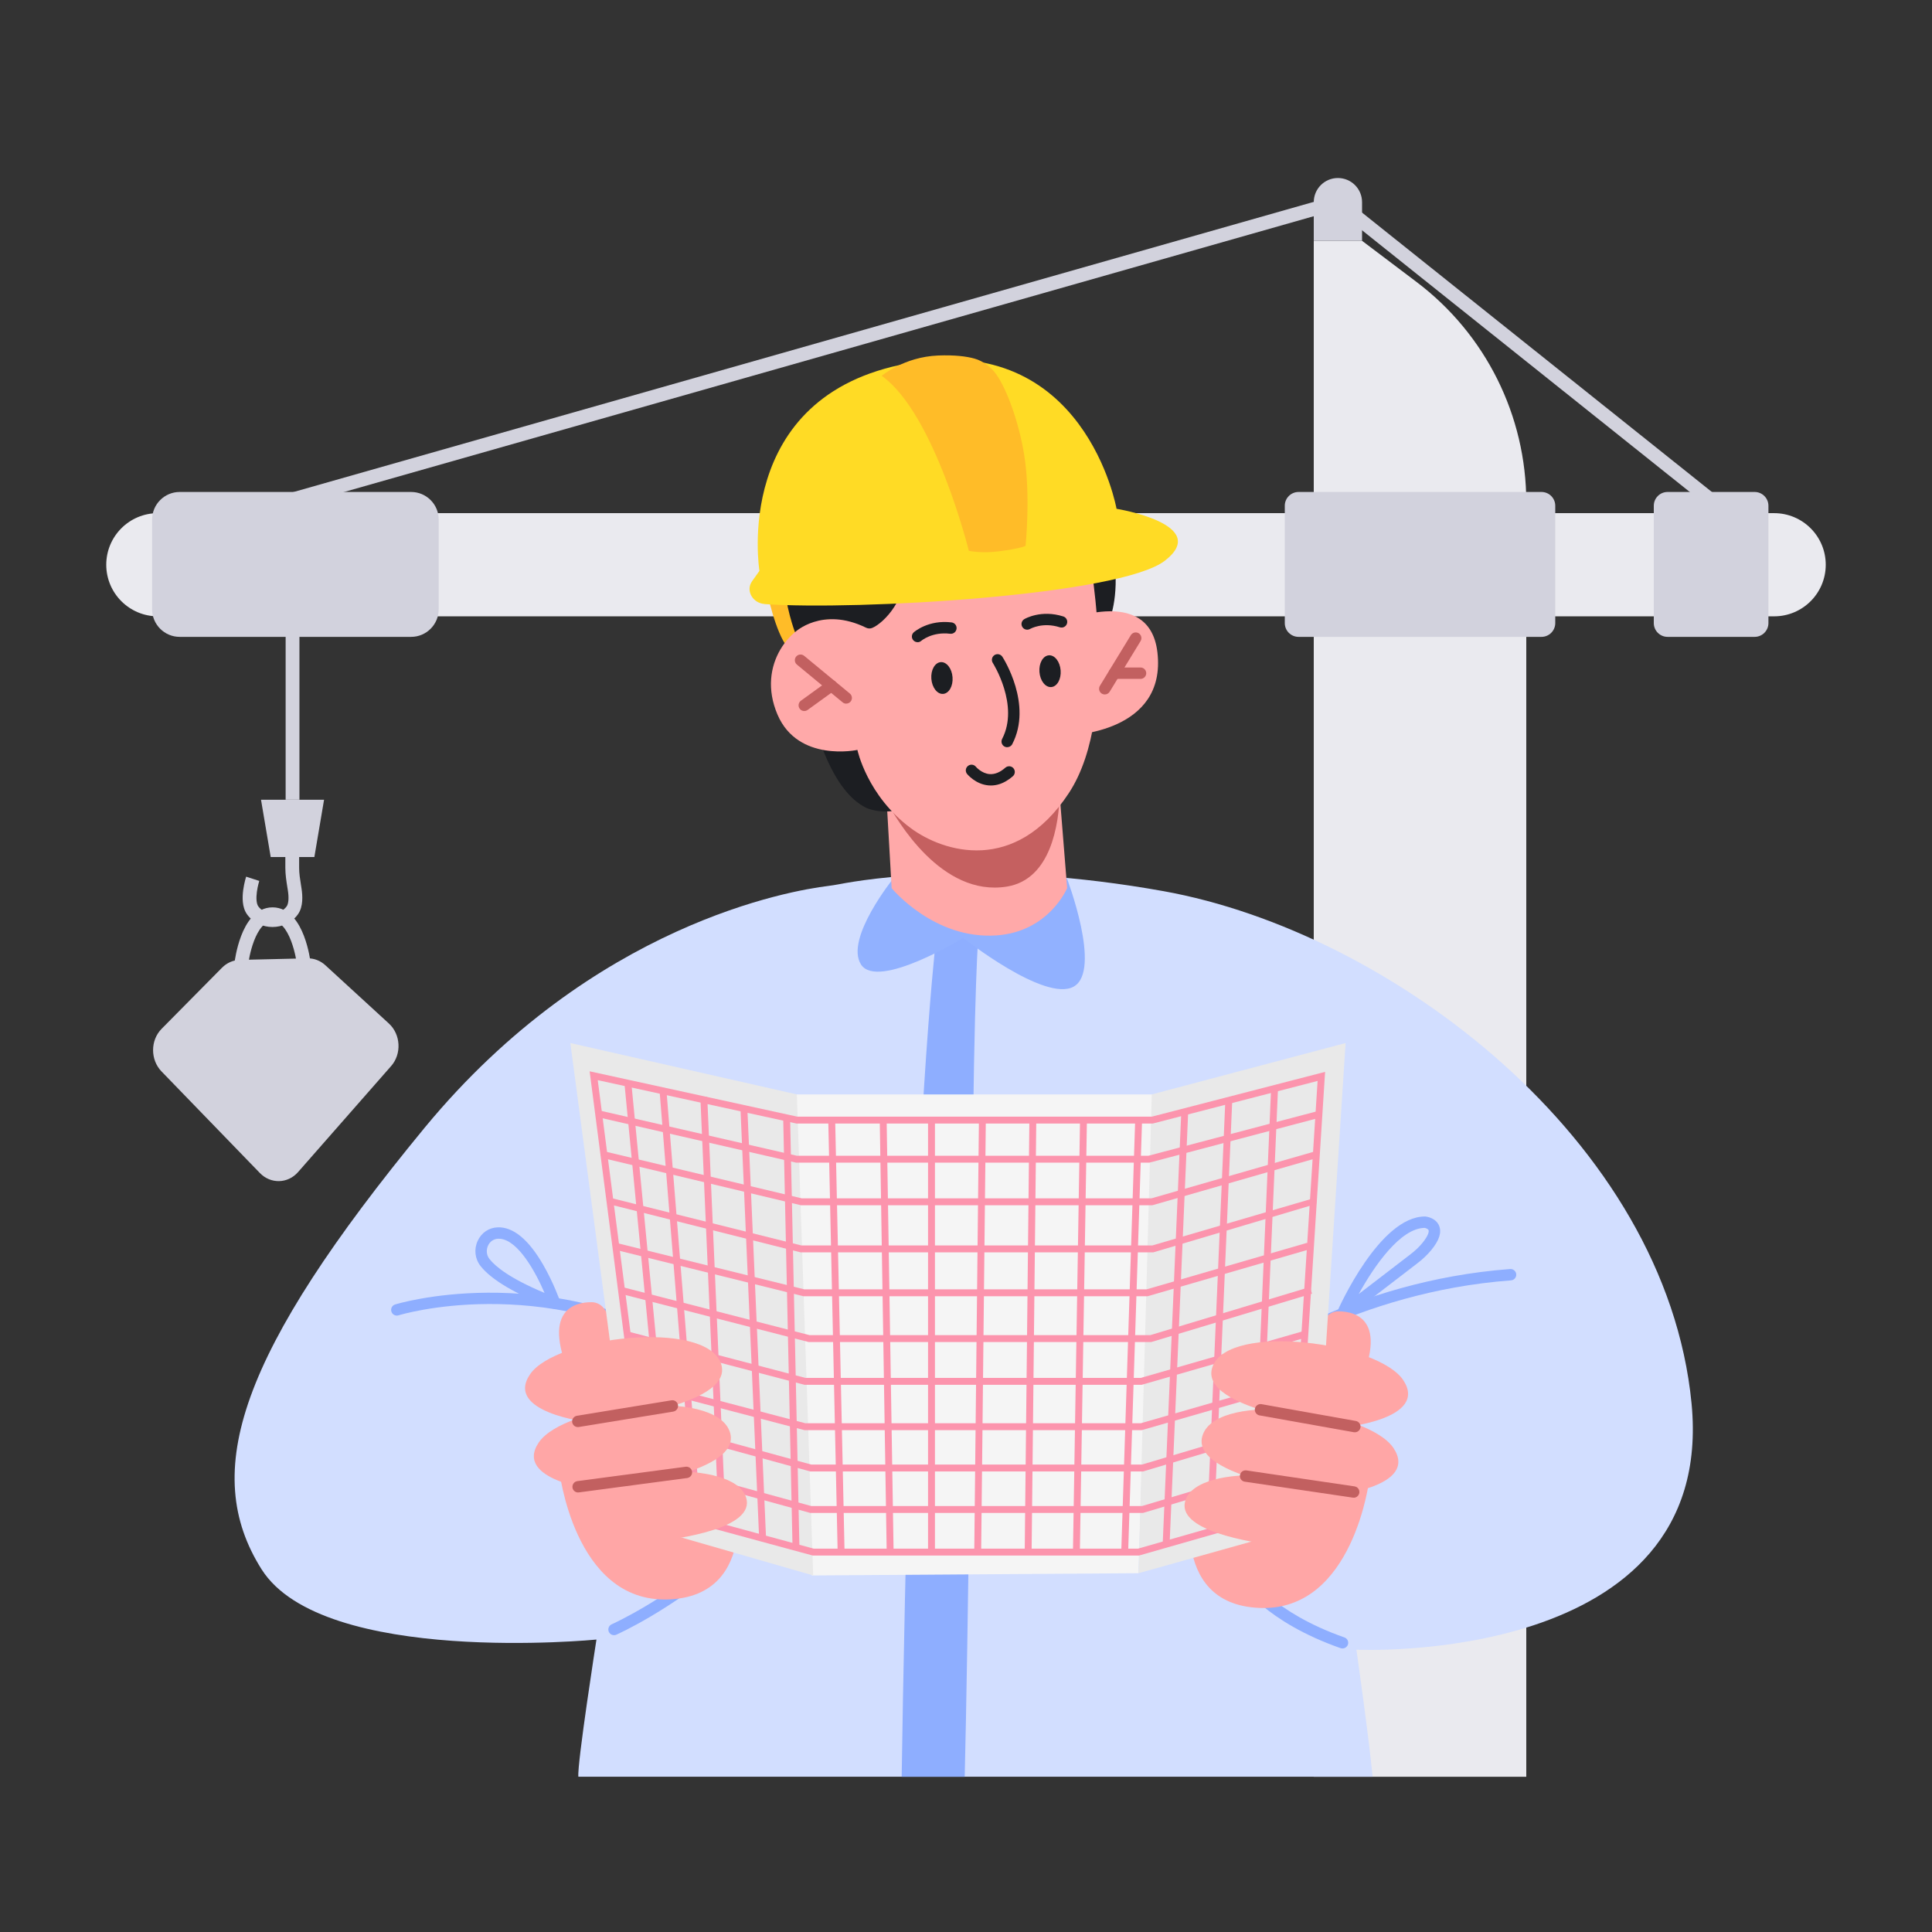 <svg width="400" height="400" viewBox="0 0 400 400" fill="none" xmlns="http://www.w3.org/2000/svg">
<rect x="0" y="0" width="400" height="400" fill="#333333" stroke="none"/>
<g clip-path="url(#clip0_9590_39374)">
<path fill-rule="evenodd" clip-rule="evenodd" d="M51.418 199.459C51.418 199.459 51.418 199.459 50 199.286C48.582 199.113 48.582 199.112 48.582 199.112L48.583 199.108L48.584 199.1L48.587 199.072C48.59 199.05 48.594 199.017 48.6 198.976C48.612 198.895 48.629 198.778 48.652 198.632C48.699 198.339 48.77 197.926 48.874 197.431C49.079 196.448 49.413 195.12 49.927 193.776C50.435 192.446 51.152 191.013 52.166 189.891C53.2 188.747 54.612 187.857 56.429 187.857C58.246 187.857 59.658 188.747 60.691 189.891C61.705 191.013 62.423 192.446 62.931 193.776C63.445 195.12 63.779 196.448 63.984 197.431C64.087 197.926 64.159 198.339 64.206 198.632C64.229 198.778 64.246 198.895 64.257 198.976C64.263 199.017 64.267 199.05 64.27 199.072L64.274 199.1L64.275 199.108L64.275 199.111C64.275 199.111 64.275 199.113 62.857 199.286C61.439 199.459 61.439 199.459 61.439 199.459L61.439 199.457L61.437 199.442L61.427 199.371C61.418 199.306 61.404 199.208 61.384 199.081C61.343 198.826 61.279 198.458 61.187 198.015C61.001 197.123 60.704 195.952 60.262 194.796C59.815 193.625 59.251 192.558 58.571 191.806C57.91 191.075 57.216 190.714 56.429 190.714C55.641 190.714 54.947 191.075 54.287 191.806C53.607 192.558 53.043 193.625 52.595 194.796C52.153 195.952 51.857 197.123 51.67 198.015C51.578 198.458 51.514 198.826 51.474 199.081C51.453 199.208 51.439 199.306 51.43 199.371L51.42 199.442L51.418 199.457L51.418 199.459Z" fill="#D2D2DD"/>
<path d="M33.453 213.014L45.956 200.364C46.954 199.354 48.262 198.775 49.63 198.738L63.626 198.411C64.997 198.382 66.335 198.888 67.377 199.857L80.514 211.904C82.973 214.165 83.198 218.192 80.977 220.718L61.708 242.668C59.589 245.089 56.039 245.171 53.8 242.856L33.442 221.831C31.11 219.42 31.109 215.391 33.453 213.014Z" fill="#D2D2DD"/>
<path fill-rule="evenodd" clip-rule="evenodd" d="M277.317 40.282L355.177 102.455L353.394 104.688L276.683 43.432L60.391 104.945L59.609 102.197L277.317 40.282Z" fill="#D2D2DD"/>
<path fill-rule="evenodd" clip-rule="evenodd" d="M59.138 165.576V114.549H61.995V165.576H59.138Z" fill="#D2D2DD"/>
<path fill-rule="evenodd" clip-rule="evenodd" d="M59.076 179.67V177.443H61.933V179.67C61.933 180.837 62.117 181.992 62.321 183.274C62.356 183.492 62.391 183.714 62.426 183.94C62.547 184.72 62.632 185.648 62.565 186.562C62.499 187.458 62.277 188.483 61.661 189.332C59.154 192.789 53.673 192.789 51.166 189.332C50.59 188.539 50.36 187.593 50.278 186.751C50.195 185.895 50.253 185.022 50.353 184.267C50.455 183.507 50.606 182.823 50.73 182.331C50.793 182.084 50.849 181.882 50.891 181.74C50.912 181.669 50.93 181.612 50.942 181.571L50.957 181.523L50.962 181.509L50.964 181.504L50.964 181.502C50.964 181.502 50.965 181.501 52.322 181.945C53.68 182.389 53.681 182.388 53.681 182.388L53.679 182.392L53.67 182.421C53.662 182.447 53.649 182.49 53.633 182.546C53.599 182.658 53.553 182.825 53.5 183.033C53.394 183.451 53.268 184.023 53.185 184.645C53.102 185.274 53.067 185.911 53.122 186.473C53.178 187.05 53.317 187.431 53.479 187.655C54.845 189.538 57.982 189.538 59.348 187.655C59.523 187.413 59.668 186.99 59.715 186.352C59.761 185.732 59.706 185.038 59.603 184.379C59.572 184.177 59.539 183.97 59.505 183.76C59.301 182.49 59.076 181.084 59.076 179.67ZM53.681 182.388C53.681 182.388 53.681 182.388 53.681 182.388V182.388Z" fill="#D2D2DD"/>
<path d="M367.32 106.244C373.218 106.244 378 111.025 378 116.924C378 122.822 373.218 127.604 367.32 127.604L32.68 127.604C26.781 127.604 22 122.822 22 116.924C22 111.025 26.781 106.244 32.68 106.244L367.32 106.244Z" fill="#EAEAEF"/>
<path d="M282 49.857L293.294 58.387C307.594 69.186 316 86.067 316 103.987L316 367.857H272L272 49.857H282Z" fill="#EAEAEF"/>
<path d="M67.093 165.578L65.085 177.444L56.048 177.444L54.04 165.578H67.093Z" fill="#D2D2DD"/>
<path d="M85.113 101.857C88.269 101.857 90.827 104.415 90.827 107.571V126.143C90.827 129.298 88.269 131.857 85.113 131.857L37.208 131.857C34.052 131.857 31.494 129.298 31.494 126.143L31.494 107.571C31.494 104.415 34.052 101.857 37.208 101.857H85.113Z" fill="#D2D2DD"/>
<path d="M363.276 101.857C364.854 101.857 366.134 103.136 366.134 104.714V129C366.134 130.578 364.854 131.857 363.276 131.857L345.257 131.857C343.679 131.857 342.4 130.578 342.4 129V104.714C342.4 103.136 343.679 101.857 345.257 101.857H363.276Z" fill="#D2D2DD"/>
<path d="M319.143 101.857C320.721 101.857 322 103.136 322 104.714V129C322 130.578 320.721 131.857 319.143 131.857H268.857C267.279 131.857 266 130.578 266 129V104.714C266 103.136 267.279 101.857 268.857 101.857H319.143Z" fill="#D2D2DD"/>
<path d="M272 49.857H282V41.857C282 39.095 279.761 36.857 277 36.857C274.238 36.857 272 39.095 272 41.857L272 49.857Z" fill="#D2D2DD"/>
<path d="M119.743 367.852C119.469 365.204 123.489 339.455 123.489 339.455C123.489 339.455 66.88 344.995 54.162 324.918C41.453 304.803 49.473 280.176 87.938 233.455C122.828 191.162 163.964 184.35 171.389 183.436C172.191 183.332 172.993 183.21 173.785 183.059C179.465 181.957 204.43 177.953 240.876 184.501C287.739 192.923 344.895 236.017 350.216 290.539C355.499 345.08 280.833 341.556 280.833 341.556C280.833 341.556 283.408 359.646 284.182 367.852" fill="#D2DEFF"/>
<path d="M186.683 367.847C186.956 349.428 187.522 317.659 188.758 280.086C190.777 217.923 194.079 191.798 194.079 191.798C196.834 191.016 202.609 192.9 202.609 192.9H202.618C202.618 192.9 201.618 203.311 201.335 247.968C201.108 279.917 200.457 338.292 199.731 367.857H186.683V367.847Z" fill="#8EAEFF"/>
<path d="M185.105 181.679C185.105 181.679 188.718 190.563 199.436 191.317C212.201 192.231 220.843 181.707 220.843 181.707C220.843 181.707 228.231 200.974 222.287 204.272C216.353 207.579 199.427 194.191 199.427 194.191C199.427 194.191 181.746 205.035 178.274 199.702C174.802 194.37 185.105 181.679 185.105 181.679Z" fill="#91B1FF"/>
<path d="M127.587 338.453C126.996 338.702 126.311 338.439 126.049 337.844C125.787 337.249 126.056 336.552 126.652 336.29C126.765 336.243 137.601 331.372 149.008 321.505C149.496 321.084 150.245 321.136 150.675 321.619C151.1 322.115 151.044 322.855 150.559 323.284C138.866 333.395 128.061 338.242 127.613 338.442L127.595 338.449L127.587 338.453Z" fill="#8EAEFF"/>
<path d="M143.007 280.9C142.848 280.883 142.701 280.839 142.558 280.757C111.79 263.367 82.803 272.231 82.518 272.324C81.899 272.522 81.233 272.184 81.036 271.556C80.837 270.938 81.175 270.273 81.804 270.076C82.098 269.985 112.022 260.796 143.72 278.703C144.284 279.02 144.49 279.744 144.163 280.305C143.928 280.725 143.467 280.95 143.007 280.9Z" fill="#8EAEFF"/>
<path d="M114.712 270.971C114.609 270.96 114.516 270.94 114.416 270.901C106.801 267.962 101.779 265.01 99.493 262.118C98.325 260.636 98.095 258.64 98.901 256.899C99.682 255.211 101.228 254.175 103.039 254.106C106.248 253.999 109.421 256.599 112.464 261.866C114.605 265.576 115.904 269.261 115.954 269.409C116.106 269.842 115.988 270.322 115.658 270.647C115.404 270.894 115.05 271.007 114.712 270.971ZM103.606 256.48C103.447 256.463 103.287 256.455 103.124 256.466C102.219 256.5 101.44 257.032 101.043 257.889C100.707 258.62 100.606 259.728 101.34 260.66C102.591 262.246 105.59 264.694 112.744 267.687C110.865 263.313 107.321 256.883 103.606 256.48Z" fill="#8EAEFF"/>
<path d="M277.634 341.258C277.634 341.258 277.589 341.245 277.562 341.237C261.955 335.759 256.883 327.841 256.674 327.507C256.33 326.959 256.498 326.232 257.058 325.883C257.608 325.539 258.335 325.707 258.679 326.255C258.74 326.351 263.62 333.842 278.343 339.011C278.959 339.225 279.278 339.894 279.064 340.509C278.857 341.097 278.227 341.417 277.628 341.246L277.634 341.258Z" fill="#8EAEFF"/>
<path d="M257.287 283.705C257.01 283.646 256.755 283.486 256.584 283.247C256.203 282.723 256.312 281.985 256.839 281.596C257.067 281.433 279.714 265.196 312.659 262.739C313.305 262.694 313.877 263.182 313.922 263.827C313.968 264.473 313.48 265.043 312.834 265.088C280.555 267.494 258.446 283.335 258.227 283.501C257.942 283.71 257.6 283.772 257.287 283.705Z" fill="#8EAEFF"/>
<path d="M277.706 273.129C277.53 273.092 277.372 273.019 277.224 272.901C276.802 272.571 276.656 271.99 276.877 271.498C277.231 270.697 285.662 251.819 295.049 251.862C295.095 251.872 295.136 251.861 295.182 251.871C295.398 251.898 297.291 252.156 297.956 253.791C298.507 255.141 297.997 256.766 296.378 258.753C295.528 259.795 294.476 260.795 293.238 261.716L278.671 272.901C278.392 273.121 278.04 273.19 277.708 273.12L277.706 273.129ZM294.951 254.22C289.951 254.283 284.544 262.043 281.304 267.923L291.812 259.852C292.903 259.034 293.818 258.179 294.54 257.283C295.654 255.902 295.898 255.029 295.767 254.693C295.659 254.429 295.202 254.264 294.951 254.22Z" fill="#8EAEFF"/>
<path d="M219.395 164.467L219.093 160.741L183.571 165.939L183.6 166.401L183.628 166.816L184.609 183.899V183.89C184.609 183.89 193.381 194.587 206.35 193.663C217.226 192.889 220.942 183.862 220.942 183.862L219.386 164.467H219.395Z" fill="#FFA9A9"/>
<path d="M219.104 160.741L219.405 164.467C219.217 170.552 217.632 182.032 208.511 183.55C194.9 185.805 185.638 169.693 183.591 165.948L219.104 160.751V160.741Z" fill="#C56060"/>
<path d="M195.949 162.386C186.036 170.951 179.207 167.178 179.207 167.178C166.134 160.65 163.832 122.144 163.832 122.144L195.94 162.386H195.949Z" fill="#1C1E22"/>
<path d="M210.71 96.268C210.71 96.268 227.547 102.39 229.933 111.86C232.32 121.341 229.933 127.689 229.933 127.689L226.424 127.67C226.424 127.67 218.03 106.889 204.457 104.984C190.884 103.078 210.701 96.268 210.701 96.268H210.71Z" fill="#1C1E22"/>
<path d="M157 112.973C157 112.973 160.348 137.291 165.781 135.159C171.214 133.018 186.268 113.407 184.712 109.454C183.156 105.511 157 112.973 157 112.973Z" fill="#FFBC28"/>
<path d="M219.417 128.915C219.417 128.915 237.942 120.661 239.63 135.046C241.583 151.714 221.596 152.195 221.596 152.195L219.417 128.915Z" fill="#FFA9A9"/>
<path d="M228.733 143.782C228.526 143.782 228.309 143.726 228.12 143.613C227.564 143.273 227.384 142.547 227.724 141.99L234.129 131.501C234.468 130.944 235.194 130.774 235.751 131.104C236.307 131.444 236.487 132.17 236.147 132.727L229.743 143.216C229.516 143.584 229.129 143.782 228.733 143.782Z" fill="#C26060"/>
<path d="M236.138 140.557H230.705C230.054 140.557 229.526 140.029 229.526 139.378C229.526 138.727 230.054 138.199 230.705 138.199H236.138C236.788 138.199 237.317 138.727 237.317 139.378C237.317 140.029 236.788 140.557 236.138 140.557Z" fill="#C26060"/>
<path d="M225.065 112.427C225.065 112.427 232.412 147.263 221.301 164.186C210.19 181.109 195.296 176.44 188.58 171.468C179.507 164.752 177.516 155.262 177.516 155.262C177.516 155.262 165.254 157.913 160.982 147.971C156.492 137.528 164.009 128.916 170.169 128.312C176.318 127.708 177.054 128.812 177.054 128.812L175.055 117.615C175.055 117.615 211.774 75.505 225.065 112.436V112.427Z" fill="#FFA9A9"/>
<path d="M195.269 143.664C196.485 143.57 197.353 142.023 197.212 140.212C197.08 138.391 195.976 136.995 194.769 137.089C193.552 137.184 192.684 138.731 192.826 140.542C192.967 142.362 194.061 143.758 195.269 143.664Z" fill="#1C1E22"/>
<path d="M189.979 132.958C189.648 132.958 189.328 132.826 189.092 132.562C188.658 132.071 188.705 131.326 189.196 130.902C189.318 130.798 192.242 128.27 197.025 128.864C197.666 128.949 198.128 129.534 198.043 130.185C197.958 130.836 197.374 131.288 196.723 131.213C192.997 130.751 190.762 132.656 190.743 132.675C190.516 132.873 190.243 132.967 189.96 132.967L189.979 132.958Z" fill="#1C1E22"/>
<path d="M217.651 142.25C218.867 142.155 219.735 140.608 219.594 138.797C219.452 136.976 218.358 135.58 217.151 135.675C215.934 135.769 215.066 137.316 215.208 139.127C215.34 140.948 216.443 142.344 217.651 142.25Z" fill="#1C1E22"/>
<path d="M212.672 130.375C212.266 130.375 211.87 130.168 211.653 129.79C211.323 129.234 211.512 128.517 212.068 128.187C212.21 128.102 215.558 126.168 220.142 127.63C220.765 127.828 221.104 128.488 220.906 129.111C220.708 129.734 220.048 130.073 219.425 129.875C215.888 128.743 213.379 130.158 213.266 130.215C213.078 130.318 212.879 130.375 212.681 130.375H212.672Z" fill="#1C1E22"/>
<path d="M208.521 154.707C208.341 154.707 208.153 154.66 207.983 154.575C207.408 154.273 207.181 153.565 207.483 152.981C211.096 146.019 205.606 137.341 205.549 137.256C205.2 136.708 205.351 135.982 205.898 135.624C206.446 135.275 207.172 135.426 207.53 135.973C207.785 136.369 213.822 145.877 209.577 154.065C209.37 154.471 208.955 154.697 208.53 154.697L208.521 154.707Z" fill="#1C1E22"/>
<path d="M208.261 161.749C207.093 162.423 205.889 162.714 204.661 162.606C201.993 162.381 200.292 160.323 200.224 160.242C199.813 159.739 199.887 158.999 200.399 158.584C200.902 158.174 201.642 158.248 202.053 158.752C202.072 158.784 203.231 160.131 204.879 160.269C205.949 160.349 207.055 159.907 208.15 158.937C208.645 158.51 209.391 158.559 209.814 159.045C210.241 159.539 210.188 160.277 209.707 160.707C209.237 161.12 208.751 161.466 208.261 161.749Z" fill="#1C1E22"/>
<path d="M175.197 145.683C174.933 145.683 174.669 145.598 174.452 145.41L164.991 137.599C164.491 137.184 164.416 136.439 164.831 135.939C165.246 135.439 165.991 135.364 166.491 135.779L175.952 143.589C176.451 144.004 176.527 144.75 176.112 145.249C175.876 145.532 175.546 145.674 175.206 145.674L175.197 145.683Z" fill="#C26060"/>
<path d="M166.511 147.212C166.143 147.212 165.785 147.043 165.559 146.722C165.181 146.194 165.294 145.458 165.823 145.071L171.444 141.005C171.973 140.619 172.708 140.741 173.095 141.269C173.472 141.798 173.359 142.533 172.831 142.92L167.209 146.986C167.002 147.137 166.756 147.212 166.521 147.212H166.511Z" fill="#C26060"/>
<path d="M179.298 129.952C179.704 130.159 180.185 130.178 180.6 129.999C182.948 129.009 188.061 123.934 187.561 116.368C186.957 107.445 187.542 106.416 187.542 106.416C187.542 106.416 196.106 111.274 206.642 108.058C218.574 104.417 222.724 92.352 216.141 87.55C208.802 82.202 193.437 84.239 193.437 84.239C193.437 84.239 180.402 79.9 168.498 95.219C156.595 110.539 164.593 130.886 164.593 130.886C164.593 130.886 170.215 125.528 179.279 129.942L179.298 129.952Z" fill="#1C1E22"/>
<path d="M158.285 125.049C156.041 124.896 154.492 122.612 155.497 120.689C155.572 120.553 155.647 120.427 155.741 120.291L157.233 118.197C157.233 118.197 151.292 81.902 187.983 75.23C224.665 68.558 231.169 105.34 231.169 105.34C231.169 105.34 250.881 108.545 241.194 116.075C231.92 123.289 177.386 126.413 158.303 125.067H158.294L158.285 125.049Z" fill="#FFDB25"/>
<path d="M182.545 77.821C182.545 77.821 187.136 73.893 194.228 73.603C197.683 73.467 200.099 73.784 201.735 74.237C203.563 74.734 205.238 76.047 206.287 77.531C208.472 80.618 210.935 87.397 212.032 94.077C213.418 102.54 212.331 112.976 212.331 112.976C212.331 112.976 211.821 113.501 206.662 114.162C203.179 114.605 200.59 114.044 200.59 114.044C200.59 114.044 193.526 85.596 182.545 77.812V77.821Z" fill="#FFBC28"/>
<path d="M268.87 280.164C268.87 280.164 272.378 304.586 279.971 289.784C288.433 273.323 280.738 271.514 277.106 271.494C276.119 271.49 275.182 271.947 274.582 272.731L268.86 280.163L268.87 280.164Z" fill="#FFA6A6"/>
<path d="M247.085 308.447C247.085 308.447 241.257 332.101 260.77 332.906C280.293 333.712 283.535 306.113 283.535 306.113L247.066 308.455L247.075 308.456L247.085 308.447Z" fill="#FFA6A6"/>
<path d="M152.18 306.815C152.18 306.815 157.798 330.519 138.279 331.151C118.75 331.784 115.753 304.157 115.753 304.157L152.2 306.823L152.191 306.824L152.18 306.815Z" fill="#FFA6A6"/>
<path d="M130.65 278.346C130.65 278.346 126.925 302.736 119.463 287.867C111.148 271.332 118.859 269.591 122.491 269.603C123.478 269.609 124.411 270.073 125.004 270.863L130.65 278.346Z" fill="#FFA6A6"/>
<path d="M235.713 325.715L168.07 326.181L164.493 226.588H238.946L235.713 325.715Z" fill="#F5F5F5"/>
<path d="M235.713 325.715L238.464 226.587L278.591 215.951L272.145 315.512L235.713 325.715Z" fill="#E9E9E9"/>
<path d="M168.363 326.179L164.978 226.587L118.083 215.951L131.314 315.512L168.363 326.179Z" fill="#E9E9E9"/>
<path fill-rule="evenodd" clip-rule="evenodd" d="M122.079 221.804L165.056 231.19L238.48 231.19L274.346 221.92L268.537 312.706L235.813 322.058L168.268 322.058L133.874 312.722L122.079 221.804ZM123.757 223.633L135.168 311.593L168.458 320.629L235.613 320.629L267.176 311.61L272.795 223.796L238.661 232.618L164.902 232.618L123.757 223.633Z" fill="#FC94AD"/>
<path fill-rule="evenodd" clip-rule="evenodd" d="M125.169 239.852L125.5 238.462L166.029 248.112L238.364 248.112L271.945 238.47L272.339 239.843L238.565 249.54L165.861 249.54L125.169 239.852Z" fill="#FC94AD"/>
<path fill-rule="evenodd" clip-rule="evenodd" d="M273.392 231.365L237.956 240.714L164.814 240.714L124.125 231.384L124.444 229.992L164.976 239.286L237.756 239.286L273 229.992L273.392 231.365Z" fill="#FC94AD"/>
<path fill-rule="evenodd" clip-rule="evenodd" d="M127.097 258.682L127.44 257.295L166.516 266.944L237.396 266.944L270.657 257.303L271.054 258.675L237.598 268.372L166.342 268.372L127.097 258.682Z" fill="#FC94AD"/>
<path fill-rule="evenodd" clip-rule="evenodd" d="M128.393 267.836L128.748 266.452L167.622 276.43L238.134 276.43L271.222 266.46L271.635 267.828L238.345 277.859L167.442 277.859L128.393 267.836Z" fill="#FC94AD"/>
<path fill-rule="evenodd" clip-rule="evenodd" d="M125.887 249.266L125.886 247.88L165.931 257.859L238.57 257.859L272.657 247.887L272.5 249.259L238.775 259.287L165.756 259.287L125.887 249.266Z" fill="#FC94AD"/>
<path fill-rule="evenodd" clip-rule="evenodd" d="M129.505 277.016L129.866 275.634L166.749 285.28L236.177 285.28L269.691 275.638L270.086 277.011L236.379 286.708L166.565 286.708L129.505 277.016Z" fill="#FC94AD"/>
<path fill-rule="evenodd" clip-rule="evenodd" d="M129.505 286.407L129.866 285.024L166.749 294.67L236.177 294.67L269.691 285.029L270.086 286.402L236.379 296.099L166.565 296.099L129.505 286.407Z" fill="#FC94AD"/>
<path fill-rule="evenodd" clip-rule="evenodd" d="M132.397 294.959L132.775 293.581L167.974 303.225L236.425 303.225L268.717 293.586L269.125 294.955L236.634 304.654L167.782 304.654L132.397 294.959Z" fill="#FC94AD"/>
<path fill-rule="evenodd" clip-rule="evenodd" d="M132.397 303.547L132.775 302.17L167.974 311.813L236.425 311.813L268.717 302.174L269.125 303.543L236.634 313.242L167.782 313.242L132.397 303.547Z" fill="#FC94AD"/>
<path fill-rule="evenodd" clip-rule="evenodd" d="M249.837 317.445L253.704 227.521L255.132 227.583L251.264 317.506L249.837 317.445Z" fill="#FC94AD"/>
<path fill-rule="evenodd" clip-rule="evenodd" d="M259.286 315.608L263.153 225.685L264.581 225.746L260.713 315.669L259.286 315.608Z" fill="#FC94AD"/>
<path fill-rule="evenodd" clip-rule="evenodd" d="M240.714 319.892L244.582 229.969L246.009 230.031L242.142 319.954L240.714 319.892Z" fill="#FC94AD"/>
<path fill-rule="evenodd" clip-rule="evenodd" d="M232.142 321.32L235.043 231.396L236.471 231.443L233.57 321.366L232.142 321.32Z" fill="#FC94AD"/>
<path fill-rule="evenodd" clip-rule="evenodd" d="M222.142 321.418L223.615 231.408L225.043 231.431L223.571 321.441L222.142 321.418Z" fill="#FC94AD"/>
<path fill-rule="evenodd" clip-rule="evenodd" d="M212.16 320.852L213.127 231.412L214.556 231.427L213.589 320.867L212.16 320.852Z" fill="#FC94AD"/>
<path fill-rule="evenodd" clip-rule="evenodd" d="M201.714 320.852L202.681 231.412L204.109 231.427L203.142 320.867L201.714 320.852Z" fill="#FC94AD"/>
<path fill-rule="evenodd" clip-rule="evenodd" d="M192.142 321.43V231.43H193.571V321.43H192.142Z" fill="#FC94AD"/>
<path fill-rule="evenodd" clip-rule="evenodd" d="M183.571 320.727L182.143 231.916L183.571 231.893L185 320.704L183.571 320.727Z" fill="#FC94AD"/>
<path fill-rule="evenodd" clip-rule="evenodd" d="M173.428 321.358L171.495 232.402L172.923 232.371L174.857 321.327L173.428 321.358Z" fill="#FC94AD"/>
<path fill-rule="evenodd" clip-rule="evenodd" d="M164.076 319.93L162.142 230.974L163.571 230.943L165.504 319.899L164.076 319.93Z" fill="#FC94AD"/>
<path fill-rule="evenodd" clip-rule="evenodd" d="M157.18 318.662L153.313 229.706L154.74 229.644L158.608 318.6L157.18 318.662Z" fill="#FC94AD"/>
<path fill-rule="evenodd" clip-rule="evenodd" d="M148.867 316.131L145 227.175L146.427 227.113L150.294 316.069L148.867 316.131Z" fill="#FC94AD"/>
<path fill-rule="evenodd" clip-rule="evenodd" d="M143.836 316.03L136.578 226.138L138 226L145.258 315.892L143.836 316.03Z" fill="#FC94AD"/>
<path fill-rule="evenodd" clip-rule="evenodd" d="M137.99 314.279L129.288 224.356L130.71 224.218L139.412 314.141L137.99 314.279Z" fill="#FC94AD"/>
<path d="M121.548 294.403C121.548 294.403 104.43 292.385 109.726 284.555C115.012 276.724 146.003 273.066 149.265 282.293C152.537 291.52 121.548 294.403 121.548 294.403Z" fill="#FFA6A6"/>
<path d="M123.365 308.502C123.365 308.502 106.247 306.485 111.543 298.654C116.829 290.823 147.819 287.165 151.082 296.392C154.353 305.619 123.365 308.502 123.365 308.502Z" fill="#FFA6A6"/>
<path d="M133.876 319.336C130.029 319.724 126.087 319.237 122.586 317.614C119.443 316.157 116.921 313.869 119.434 310.512C124.432 303.797 151.957 301.799 154.485 310.081C156.362 316.261 141.551 318.559 133.895 319.338L133.876 319.336Z" fill="#FFA6A6"/>
<path d="M119.56 295.46C119.023 295.426 118.566 295.028 118.469 294.473C118.368 293.834 118.803 293.228 119.444 293.118L139.014 289.922C139.665 289.812 140.261 290.257 140.371 290.897C140.472 291.537 140.037 292.143 139.396 292.253L119.826 295.449C119.74 295.462 119.645 295.465 119.56 295.46Z" fill="#C26060"/>
<path d="M119.616 308.998C119.069 308.964 118.594 308.546 118.527 307.974C118.445 307.326 118.899 306.74 119.538 306.649L141.961 303.673C142.61 303.592 143.205 304.046 143.287 304.684C143.369 305.332 142.915 305.918 142.276 306.009L119.853 308.985C119.777 308.999 119.701 308.994 119.626 308.99L119.616 308.998Z" fill="#C26060"/>
<path d="M278.587 295.454C278.587 295.454 295.733 293.686 290.552 285.78C285.381 277.872 254.447 273.761 251.05 282.939C247.644 292.118 278.587 295.454 278.587 295.454Z" fill="#FFA6A6"/>
<path d="M276.573 309.524C276.573 309.524 293.72 307.756 288.539 299.849C283.367 291.942 252.434 287.831 249.037 297.009C245.631 306.188 276.573 309.524 276.573 309.524Z" fill="#FFA6A6"/>
<path d="M265.897 320.2C269.738 320.644 273.687 320.214 277.211 318.643C280.375 317.231 282.93 314.981 280.467 311.588C275.568 304.8 248.074 302.4 245.425 310.644C243.459 316.795 258.234 319.31 265.878 320.201L265.897 320.2Z" fill="#FFA6A6"/>
<path d="M280.559 296.538C280.474 296.542 280.38 296.538 280.294 296.523L260.773 293.042C260.134 292.931 259.706 292.31 259.817 291.672C259.927 291.033 260.549 290.606 261.188 290.717L280.709 294.198C281.348 294.308 281.775 294.929 281.665 295.568C281.569 296.12 281.097 296.512 280.559 296.538Z" fill="#C26060"/>
<path d="M280.317 310.078C280.242 310.082 280.166 310.085 280.09 310.07L257.713 306.767C257.066 306.676 256.62 306.074 256.721 305.427C256.812 304.78 257.415 304.344 258.062 304.435L280.439 307.739C281.086 307.83 281.531 308.431 281.431 309.079C281.345 309.64 280.874 310.06 280.327 310.087L280.317 310.078Z" fill="#C26060"/>
</g>
<defs>
<clipPath id="clip0_9590_39374">
<rect width="400" height="400" fill="white"/>
</clipPath>
</defs>
</svg>
